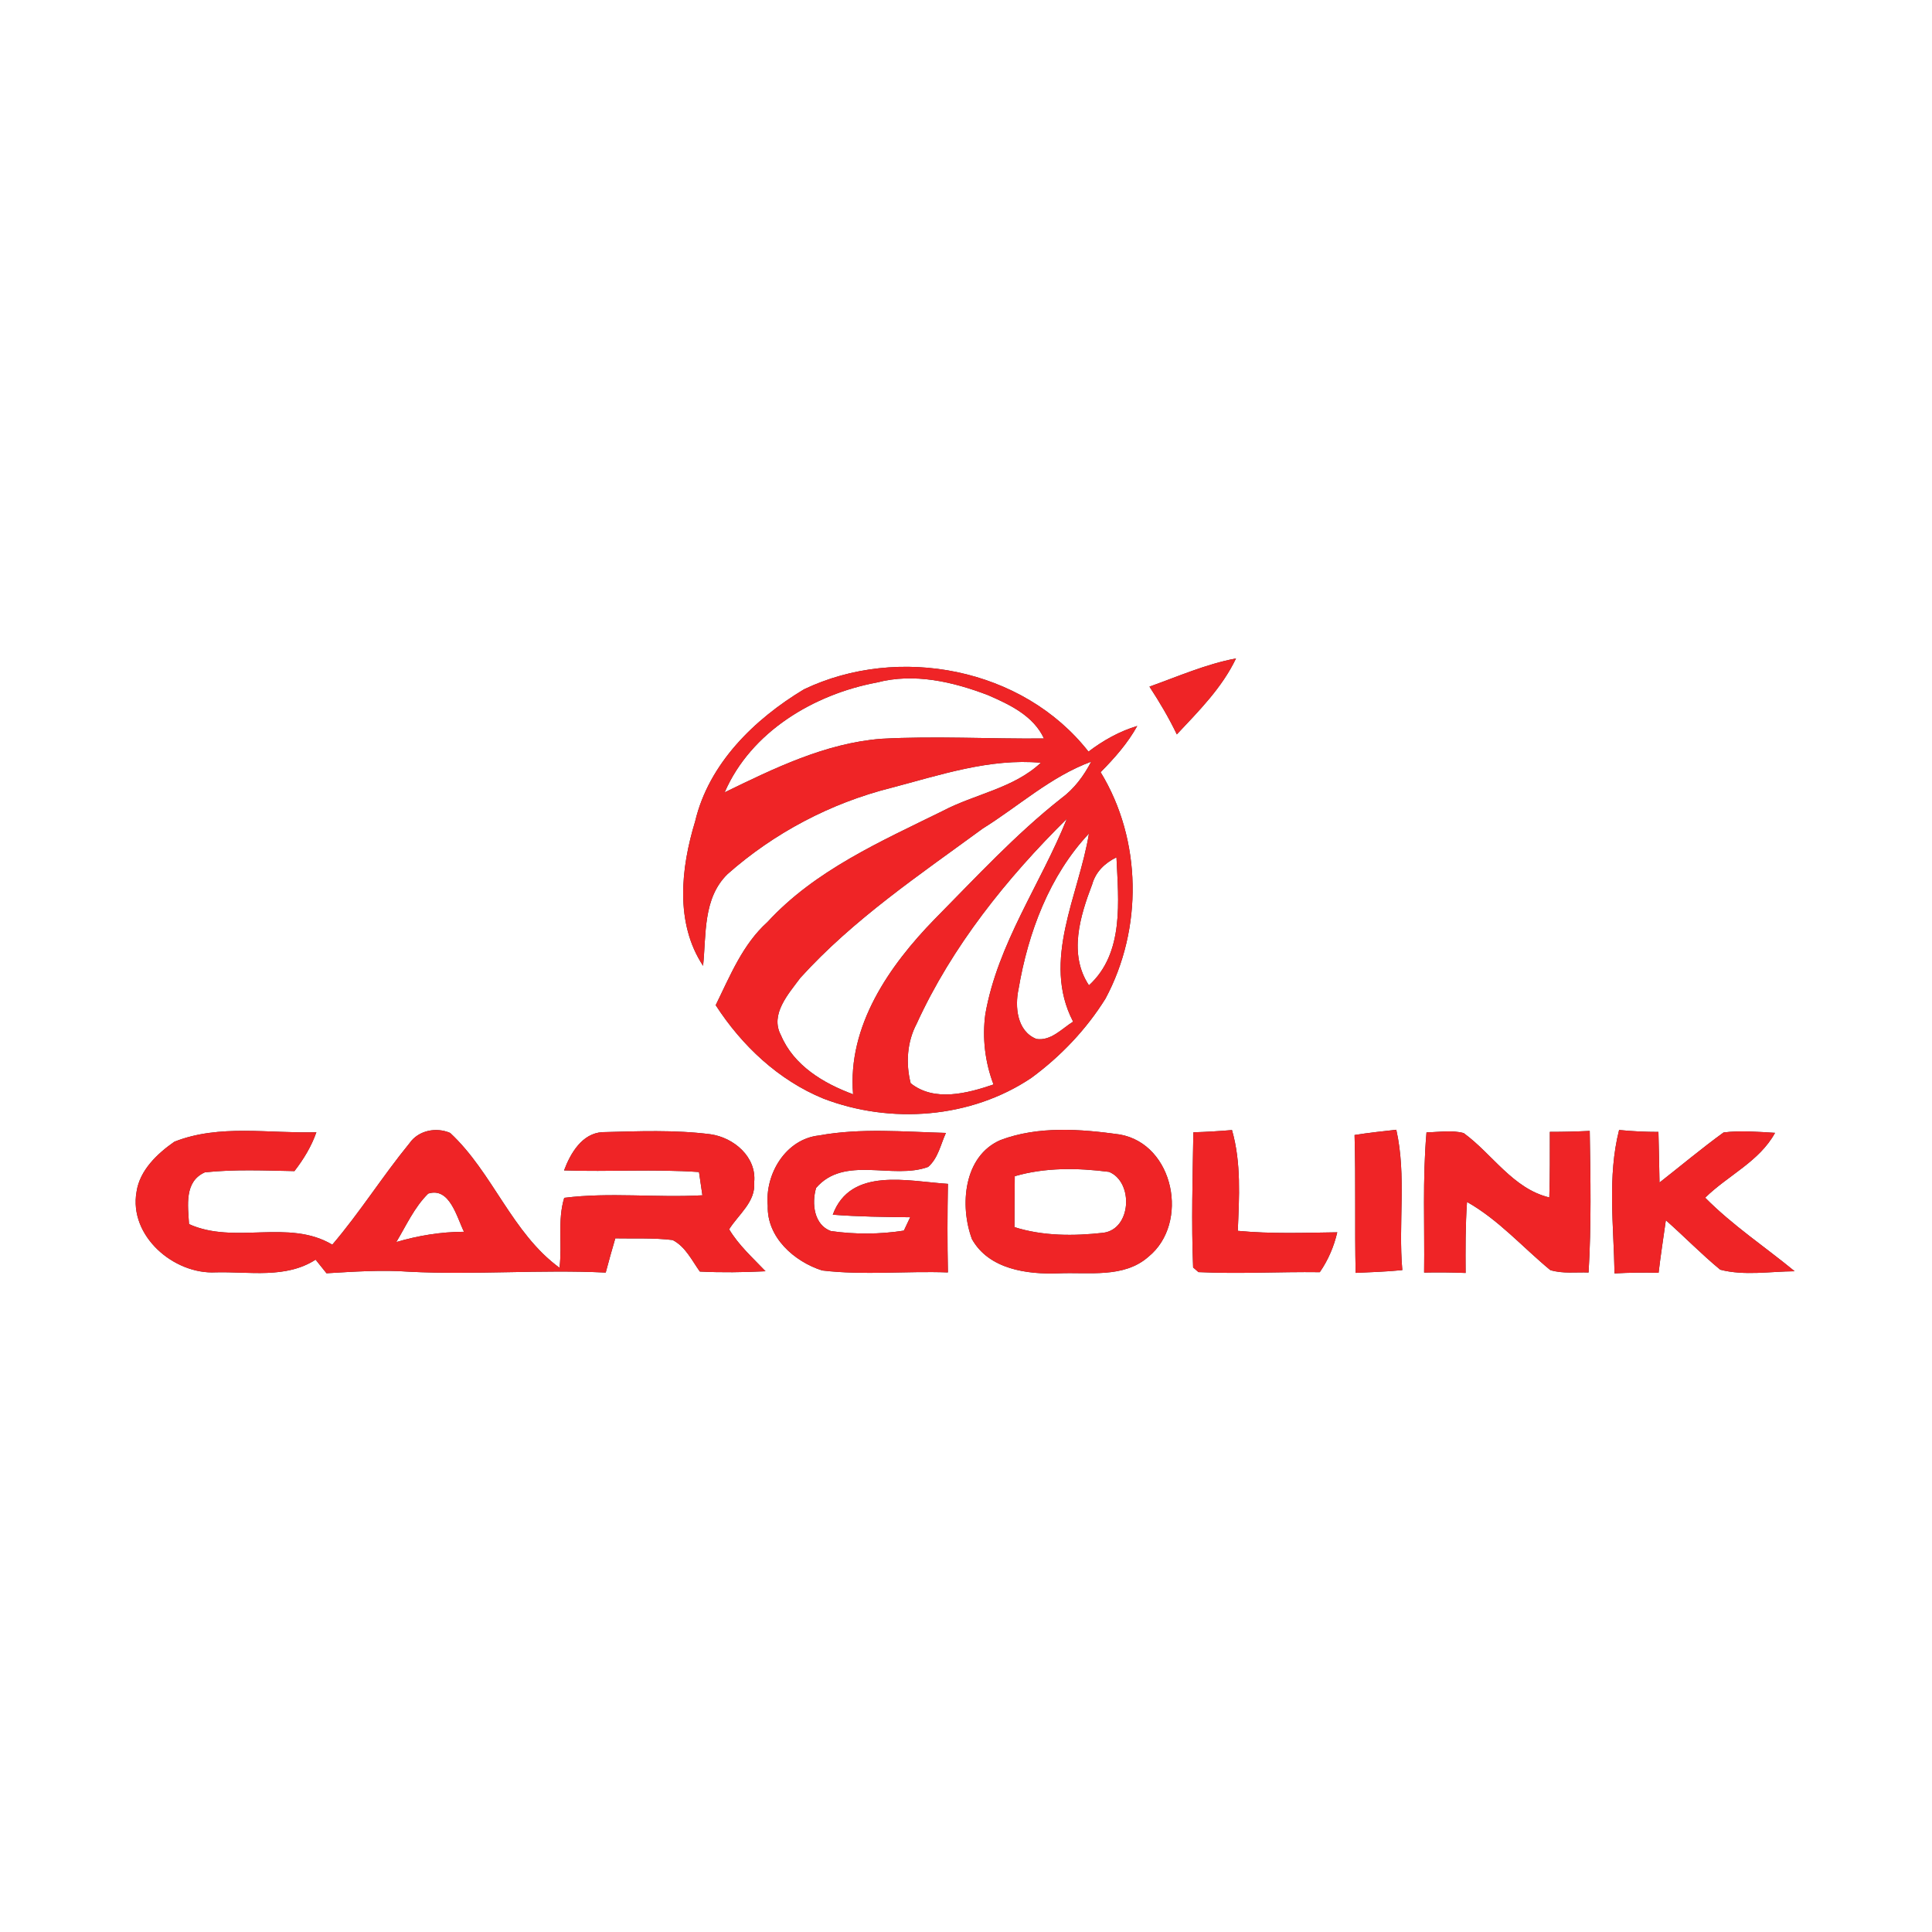 <?xml version="1.0" encoding="UTF-8" ?>
<!DOCTYPE svg PUBLIC "-//W3C//DTD SVG 1.1//EN" "http://www.w3.org/Graphics/SVG/1.1/DTD/svg11.dtd">
<svg width="250pt" height="250pt" viewBox="0 0 250 250" version="1.1" xmlns="http://www.w3.org/2000/svg">
<rect x="0" y="0" width="250" height="250" fill="#333333" stroke="none"/>
<g id="#ffffffff">
<path fill="#ffffff" opacity="1.00" d=" M 0.00 0.00 L 250.00 0.00 L 250.00 250.00 L 0.00 250.00 L 0.00 0.00 M 148.74 88.85 C 150.04 90.84 151.25 92.88 152.28 95.03 C 155.13 91.99 158.12 89.01 159.94 85.20 C 156.06 85.93 152.44 87.53 148.74 88.85 M 104.03 89.20 C 97.63 93.05 91.72 98.79 89.95 106.29 C 88.11 112.32 87.32 119.44 90.98 124.98 C 91.40 120.91 90.94 116.24 94.14 113.11 C 100.16 107.78 107.50 103.91 115.31 101.95 C 121.63 100.29 128.07 98.10 134.69 98.70 C 131.16 102.01 126.16 102.74 121.98 104.94 C 113.96 108.89 105.47 112.61 99.31 119.31 C 96.08 122.22 94.48 126.27 92.61 130.07 C 95.99 135.30 100.74 139.78 106.55 142.16 C 115.26 145.50 125.62 144.73 133.44 139.49 C 137.23 136.71 140.56 133.22 143.05 129.22 C 147.89 120.21 147.78 108.70 142.42 99.92 C 144.21 98.11 145.92 96.18 147.16 93.94 C 144.86 94.63 142.75 95.81 140.85 97.26 C 132.36 86.41 116.26 83.36 104.03 89.20 M 53.00 147.92 C 49.51 152.18 46.58 156.87 43.00 161.06 C 37.33 157.68 30.38 161.08 24.46 158.40 C 24.32 156.00 23.82 152.89 26.51 151.70 C 30.36 151.29 34.24 151.47 38.10 151.54 C 39.29 150.00 40.30 148.34 40.94 146.51 C 34.84 146.70 28.39 145.43 22.56 147.74 C 20.35 149.28 18.08 151.43 17.67 154.21 C 16.65 159.92 22.49 164.94 27.93 164.64 C 32.25 164.53 36.99 165.49 40.84 163.00 C 41.20 163.44 41.90 164.32 42.25 164.76 C 45.82 164.55 49.39 164.30 52.96 164.56 C 61.43 164.99 69.91 164.26 78.38 164.67 C 78.77 163.19 79.19 161.71 79.62 160.24 C 82.09 160.29 84.58 160.16 87.04 160.46 C 88.70 161.31 89.52 163.09 90.56 164.54 C 93.39 164.68 96.23 164.64 99.06 164.50 C 97.41 162.77 95.59 161.14 94.35 159.07 C 95.56 157.14 97.80 155.52 97.59 153.00 C 97.93 149.71 94.95 147.19 91.92 146.77 C 87.30 146.18 82.60 146.38 77.96 146.50 C 75.33 146.64 73.81 149.24 72.99 151.45 C 78.81 151.65 84.64 151.26 90.45 151.66 C 90.56 152.41 90.78 153.92 90.89 154.67 C 84.94 155.01 78.90 154.25 73.01 155.00 C 72.12 157.90 72.77 161.06 72.40 164.05 C 66.24 159.55 63.77 151.73 58.25 146.60 C 56.45 145.82 54.15 146.26 53.00 147.92 M 175.28 146.87 C 175.45 152.81 175.29 158.76 175.42 164.71 C 177.44 164.61 179.45 164.56 181.46 164.35 C 180.92 158.30 182.02 152.16 180.68 146.19 C 178.88 146.39 177.07 146.58 175.28 146.87 M 184.59 146.53 C 184.06 152.56 184.36 158.62 184.28 164.67 C 186.07 164.63 187.86 164.65 189.65 164.72 C 189.63 161.66 189.62 158.59 189.83 155.53 C 193.92 157.84 197.03 161.40 200.61 164.35 C 202.21 164.84 203.91 164.60 205.56 164.66 C 205.93 158.55 205.81 152.44 205.71 146.34 C 203.99 146.42 202.27 146.47 200.55 146.46 C 200.55 149.29 200.57 152.12 200.48 154.95 C 195.75 153.80 193.13 149.34 189.40 146.62 C 187.83 146.20 186.18 146.50 184.59 146.53 M 99.35 156.02 C 99.21 160.10 102.77 163.25 106.39 164.40 C 111.79 165.04 117.24 164.45 122.66 164.65 C 122.58 160.83 122.59 157.01 122.66 153.19 C 117.55 152.87 110.06 150.95 107.76 157.18 C 111.10 157.44 114.44 157.48 117.78 157.51 C 117.58 157.94 117.17 158.80 116.96 159.24 C 113.85 159.73 110.63 159.74 107.52 159.30 C 105.31 158.49 105.02 155.71 105.60 153.72 C 109.27 149.45 115.51 152.69 120.10 151.00 C 121.40 149.87 121.72 148.08 122.40 146.60 C 116.94 146.45 111.38 145.94 105.97 146.93 C 101.66 147.40 98.96 151.94 99.35 156.02 M 129.47 147.52 C 124.68 149.59 124.16 156.00 125.77 160.34 C 127.96 164.25 132.90 164.92 136.97 164.77 C 140.87 164.59 145.42 165.44 148.61 162.62 C 153.94 158.30 151.95 148.04 144.89 146.80 C 139.82 146.09 134.35 145.68 129.47 147.52 M 154.42 146.52 C 154.33 152.35 154.15 158.18 154.39 164.01 L 155.08 164.61 C 160.31 164.86 165.55 164.55 170.78 164.62 C 171.86 163.06 172.61 161.31 173.04 159.46 C 168.75 159.52 164.45 159.68 160.17 159.27 C 160.35 154.91 160.63 150.47 159.42 146.23 C 157.75 146.37 156.09 146.47 154.42 146.52 M 209.51 146.22 C 207.98 152.26 208.82 158.61 208.92 164.78 C 210.81 164.67 212.71 164.65 214.62 164.70 C 214.89 162.42 215.24 160.17 215.56 157.90 C 217.94 160.00 220.15 162.28 222.60 164.30 C 225.74 165.11 229.03 164.52 232.23 164.50 C 228.37 161.32 224.18 158.56 220.65 154.98 C 223.59 152.09 227.65 150.31 229.69 146.59 C 227.47 146.46 225.24 146.26 223.03 146.54 C 220.19 148.60 217.50 150.86 214.74 153.02 C 214.71 150.83 214.65 148.65 214.60 146.47 C 212.90 146.47 211.20 146.39 209.51 146.22 Z" />
<path fill="#ffffff" opacity="1.00" d=" M 113.49 88.31 C 118.30 87.05 123.33 88.22 127.87 89.96 C 130.67 91.18 133.72 92.62 135.09 95.56 C 128.06 95.63 121.03 95.21 114.00 95.60 C 106.78 96.18 100.19 99.41 93.77 102.53 C 97.17 94.68 105.33 89.83 113.49 88.31 Z" />
<path fill="#ffffff" opacity="1.00" d=" M 127.17 107.21 C 131.83 104.31 135.98 100.48 141.20 98.56 C 140.25 100.39 139.00 102.08 137.32 103.31 C 131.39 107.99 126.25 113.57 120.95 118.93 C 115.06 124.97 109.65 132.75 110.39 141.60 C 106.56 140.19 102.70 137.88 101.05 133.95 C 99.60 131.25 102.04 128.60 103.55 126.55 C 110.41 118.97 118.97 113.22 127.17 107.21 Z" />
<path fill="#ffffff" opacity="1.00" d=" M 118.61 132.48 C 123.20 122.44 130.25 113.67 138.05 105.95 C 134.65 114.42 129.10 122.09 127.50 131.24 C 127.09 134.31 127.46 137.44 128.56 140.33 C 125.18 141.48 120.90 142.62 117.84 140.17 C 117.19 137.61 117.37 134.83 118.61 132.48 Z" />
<path fill="#ffffff" opacity="1.00" d=" M 131.80 127.98 C 133.03 120.70 135.80 113.29 140.91 107.86 C 139.62 115.81 134.74 124.29 138.86 132.20 C 137.40 133.11 135.99 134.73 134.11 134.44 C 131.60 133.45 131.30 130.28 131.80 127.98 Z" />
<path fill="#ffffff" opacity="1.00" d=" M 141.33 114.43 C 141.78 112.81 142.98 111.66 144.47 110.94 C 144.72 116.52 145.51 123.32 140.91 127.50 C 138.24 123.49 139.76 118.54 141.33 114.43 Z" />
<path fill="#ffffff" opacity="1.00" d=" M 131.31 152.20 C 135.26 151.05 139.47 151.12 143.51 151.64 C 146.69 152.95 146.43 159.03 142.78 159.52 C 138.95 159.95 134.98 159.96 131.27 158.79 C 131.27 156.59 131.29 154.39 131.31 152.20 Z" />
<path fill="#ffffff" opacity="1.00" d=" M 55.41 154.45 C 58.19 153.57 59.10 157.49 60.04 159.39 C 57.06 159.40 54.13 159.88 51.28 160.72 C 52.57 158.58 53.61 156.22 55.41 154.45 Z" />
</g>
<g id="#ef2426ff">
<path fill="#ef2426" opacity="1.00" d=" M 148.74 88.85 C 152.44 87.53 156.06 85.93 159.94 85.20 C 158.12 89.01 155.13 91.99 152.28 95.03 C 151.25 92.88 150.04 90.84 148.74 88.85 Z" />
<path fill="#ef2426" opacity="1.00" d=" M 104.03 89.20 C 116.26 83.36 132.36 86.41 140.85 97.26 C 142.75 95.81 144.86 94.63 147.16 93.94 C 145.92 96.18 144.21 98.11 142.42 99.92 C 147.78 108.70 147.89 120.21 143.05 129.22 C 140.56 133.22 137.23 136.71 133.44 139.49 C 125.62 144.73 115.26 145.50 106.55 142.16 C 100.74 139.78 95.99 135.30 92.61 130.07 C 94.48 126.27 96.08 122.22 99.31 119.31 C 105.47 112.61 113.96 108.89 121.98 104.94 C 126.16 102.74 131.16 102.01 134.69 98.70 C 128.07 98.10 121.63 100.29 115.31 101.95 C 107.50 103.91 100.16 107.78 94.14 113.11 C 90.94 116.24 91.40 120.91 90.98 124.98 C 87.32 119.44 88.11 112.32 89.95 106.29 C 91.72 98.79 97.63 93.05 104.03 89.20 M 113.49 88.31 C 105.33 89.83 97.17 94.68 93.77 102.53 C 100.19 99.41 106.78 96.18 114.00 95.60 C 121.03 95.21 128.06 95.63 135.09 95.56 C 133.72 92.62 130.67 91.18 127.87 89.96 C 123.33 88.22 118.30 87.05 113.49 88.31 M 127.17 107.21 C 118.97 113.22 110.41 118.97 103.55 126.55 C 102.04 128.60 99.60 131.25 101.05 133.95 C 102.70 137.88 106.56 140.19 110.39 141.60 C 109.65 132.75 115.06 124.97 120.95 118.93 C 126.25 113.57 131.39 107.99 137.32 103.31 C 139.00 102.08 140.25 100.39 141.20 98.56 C 135.98 100.48 131.83 104.31 127.17 107.21 M 118.61 132.48 C 117.37 134.83 117.19 137.61 117.84 140.17 C 120.90 142.62 125.18 141.48 128.56 140.33 C 127.46 137.44 127.09 134.31 127.50 131.24 C 129.10 122.09 134.65 114.42 138.05 105.95 C 130.25 113.67 123.20 122.44 118.61 132.48 M 131.80 127.98 C 131.30 130.28 131.60 133.45 134.11 134.44 C 135.99 134.73 137.40 133.11 138.86 132.20 C 134.74 124.29 139.62 115.81 140.91 107.86 C 135.80 113.29 133.03 120.70 131.80 127.98 M 141.33 114.43 C 139.76 118.54 138.24 123.49 140.91 127.50 C 145.51 123.32 144.72 116.52 144.47 110.94 C 142.98 111.66 141.78 112.81 141.33 114.43 Z" />
<path fill="#ef2426" opacity="1.00" d=" M 53.00 147.92 C 54.15 146.26 56.45 145.82 58.25 146.60 C 63.77 151.73 66.24 159.55 72.40 164.05 C 72.77 161.06 72.12 157.90 73.01 155.00 C 78.90 154.25 84.94 155.01 90.89 154.67 C 90.78 153.92 90.56 152.41 90.45 151.66 C 84.64 151.26 78.81 151.65 72.99 151.45 C 73.81 149.24 75.33 146.64 77.96 146.50 C 82.60 146.38 87.30 146.18 91.92 146.77 C 94.95 147.19 97.93 149.71 97.59 153.00 C 97.80 155.52 95.56 157.14 94.35 159.07 C 95.59 161.14 97.41 162.77 99.06 164.50 C 96.23 164.64 93.39 164.68 90.56 164.54 C 89.52 163.09 88.70 161.31 87.04 160.46 C 84.58 160.16 82.09 160.29 79.62 160.24 C 79.19 161.71 78.77 163.19 78.38 164.67 C 69.91 164.26 61.43 164.99 52.96 164.56 C 49.39 164.30 45.82 164.55 42.25 164.76 C 41.90 164.32 41.20 163.44 40.84 163.00 C 36.99 165.49 32.25 164.53 27.93 164.64 C 22.49 164.94 16.65 159.92 17.67 154.21 C 18.08 151.43 20.35 149.28 22.56 147.74 C 28.39 145.43 34.84 146.70 40.94 146.51 C 40.30 148.34 39.29 150.00 38.10 151.54 C 34.24 151.47 30.36 151.29 26.51 151.70 C 23.82 152.89 24.32 156.00 24.46 158.40 C 30.38 161.08 37.33 157.68 43.00 161.06 C 46.58 156.87 49.51 152.18 53.00 147.92 M 55.41 154.45 C 53.61 156.22 52.57 158.58 51.28 160.72 C 54.13 159.88 57.06 159.40 60.04 159.39 C 59.10 157.49 58.19 153.57 55.41 154.45 Z" />
<path fill="#ef2426" opacity="1.00" d=" M 175.28 146.87 C 177.07 146.58 178.88 146.39 180.68 146.19 C 182.02 152.16 180.92 158.30 181.46 164.35 C 179.45 164.56 177.44 164.61 175.42 164.71 C 175.29 158.76 175.45 152.81 175.28 146.87 Z" />
<path fill="#ef2426" opacity="1.00" d=" M 184.59 146.53 C 186.18 146.50 187.83 146.20 189.40 146.62 C 193.13 149.34 195.75 153.80 200.48 154.95 C 200.57 152.12 200.55 149.29 200.55 146.46 C 202.27 146.47 203.99 146.42 205.71 146.34 C 205.81 152.44 205.93 158.55 205.56 164.66 C 203.91 164.60 202.21 164.84 200.61 164.35 C 197.03 161.40 193.92 157.84 189.83 155.53 C 189.62 158.59 189.63 161.66 189.65 164.72 C 187.86 164.65 186.07 164.63 184.28 164.67 C 184.36 158.62 184.06 152.56 184.59 146.53 Z" />
<path fill="#ef2426" opacity="1.00" d=" M 99.35 156.02 C 98.96 151.94 101.66 147.40 105.97 146.93 C 111.38 145.94 116.94 146.45 122.40 146.60 C 121.72 148.08 121.40 149.87 120.10 151.00 C 115.51 152.69 109.27 149.45 105.60 153.72 C 105.02 155.71 105.31 158.49 107.52 159.30 C 110.63 159.74 113.85 159.73 116.96 159.24 C 117.17 158.80 117.58 157.94 117.78 157.51 C 114.44 157.48 111.10 157.44 107.76 157.18 C 110.06 150.95 117.55 152.87 122.66 153.19 C 122.59 157.01 122.58 160.83 122.66 164.65 C 117.24 164.45 111.79 165.04 106.39 164.40 C 102.77 163.25 99.21 160.10 99.35 156.02 Z" />
<path fill="#ef2426" opacity="1.00" d=" M 129.47 147.52 C 134.35 145.68 139.82 146.09 144.89 146.80 C 151.95 148.04 153.94 158.30 148.61 162.62 C 145.42 165.44 140.87 164.59 136.97 164.77 C 132.90 164.92 127.96 164.25 125.77 160.34 C 124.16 156.00 124.68 149.59 129.47 147.52 M 131.31 152.20 C 131.29 154.39 131.27 156.59 131.27 158.79 C 134.98 159.96 138.95 159.95 142.78 159.52 C 146.43 159.03 146.69 152.95 143.51 151.64 C 139.47 151.12 135.26 151.05 131.31 152.20 Z" />
<path fill="#ef2426" opacity="1.00" d=" M 154.42 146.52 C 156.09 146.47 157.75 146.37 159.42 146.23 C 160.63 150.47 160.35 154.91 160.17 159.27 C 164.45 159.68 168.75 159.52 173.04 159.46 C 172.61 161.31 171.86 163.06 170.78 164.62 C 165.55 164.55 160.31 164.86 155.08 164.61 L 154.39 164.01 C 154.15 158.18 154.33 152.35 154.42 146.52 Z" />
<path fill="#ef2426" opacity="1.00" d=" M 209.51 146.22 C 211.20 146.39 212.90 146.47 214.60 146.47 C 214.65 148.65 214.71 150.83 214.74 153.02 C 217.50 150.86 220.19 148.60 223.03 146.54 C 225.24 146.26 227.47 146.46 229.69 146.59 C 227.65 150.31 223.59 152.09 220.65 154.98 C 224.18 158.56 228.37 161.32 232.23 164.50 C 229.03 164.52 225.74 165.11 222.60 164.30 C 220.15 162.28 217.94 160.00 215.56 157.90 C 215.24 160.17 214.89 162.42 214.62 164.70 C 212.71 164.65 210.81 164.67 208.92 164.78 C 208.82 158.61 207.98 152.26 209.51 146.22 Z" />
</g>
</svg>

